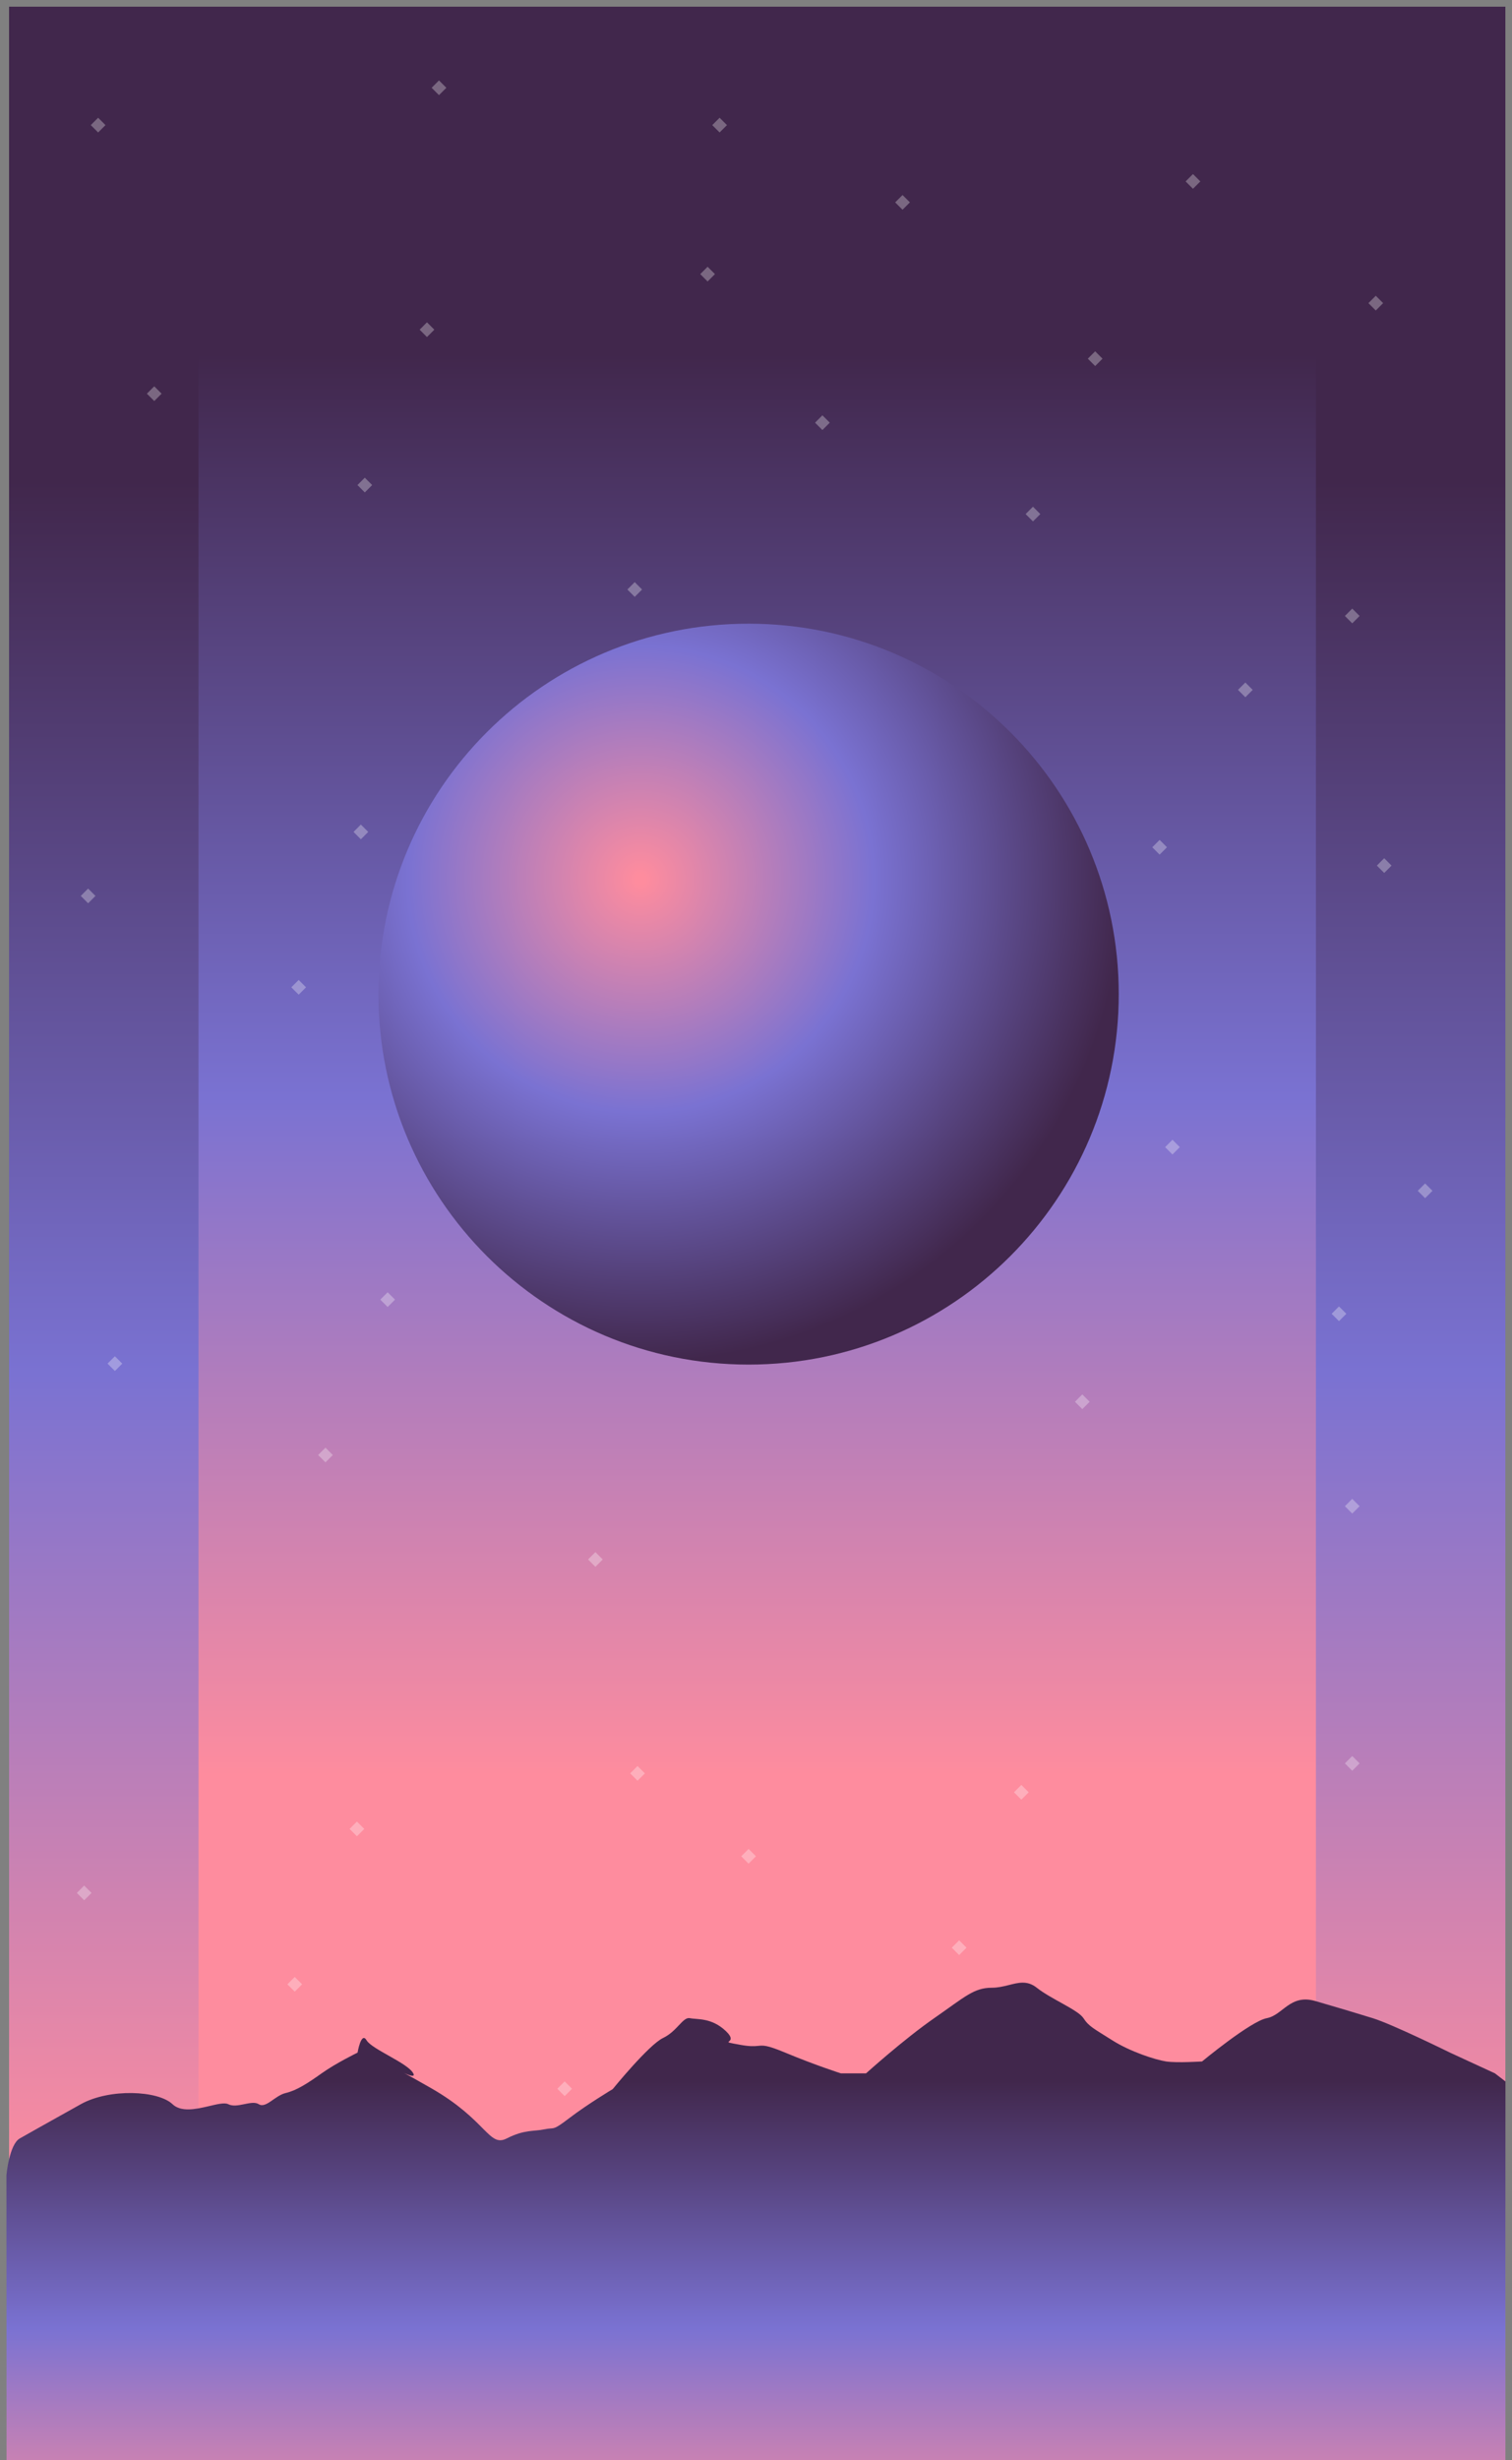 <?xml version="1.0" encoding="UTF-8"?>
<svg width="187px" height="304px" viewBox="0 0 187 304" version="1.1" xmlns="http://www.w3.org/2000/svg" xmlns:xlink="http://www.w3.org/1999/xlink">
    <rect x="0" y="0" width="187" height="304" fill="#808080" stroke="none"/>
    <!-- Generator: Sketch 61.2 (89653) - https://sketch.com -->
    <title>Group 6</title>
    <desc>Created with Sketch.</desc>
    <defs>
        <linearGradient x1="50%" y1="82.888%" x2="50%" y2="10.759%" id="linearGradient-1">
            <stop stop-color="#41274C" offset="0%"></stop>
            <stop stop-color="#41274C" offset="3.495%"></stop>
            <stop stop-color="#7A72D2" offset="53.421%"></stop>
            <stop stop-color="#FE8C9E" offset="98.974%"></stop>
            <stop stop-color="#FE8C9E" offset="100%"></stop>
        </linearGradient>
        <linearGradient x1="50%" y1="97.313%" x2="50%" y2="29.753%" id="linearGradient-2">
            <stop stop-color="#41274C" offset="0%"></stop>
            <stop stop-color="#41274C" offset="3.495%"></stop>
            <stop stop-color="#7A72D2" offset="53.421%"></stop>
            <stop stop-color="#FE8C9E" offset="98.974%"></stop>
            <stop stop-color="#FE8C9E" offset="100%"></stop>
        </linearGradient>
        <polygon id="path-3" points="55.727 97.396 177.087 97.396 177.087 0 55.727 0"></polygon>
        <path d="M0.727,52.928 C0.727,52.928 8.241,52.563 8.825,51.828 C9.408,51.093 10.864,49.075 12.321,50.36 C13.779,51.644 14.653,51.435 14.653,51.435 C14.653,51.435 15.236,52.928 16.111,52.928 C16.985,52.928 17.568,53.479 18.443,53.847 C19.316,54.213 21.335,53.847 21.335,53.847 C21.335,53.847 22.813,54.764 23.833,54.764 C24.855,54.764 26.165,54.397 27.332,54.764 C28.497,55.132 29.808,55.132 30.391,56.416 C30.973,57.7 30.537,58.083 31.557,58.903 C32.577,59.72 34.18,58.915 34.763,59.868 C35.345,60.821 36.657,61.005 37.095,60.821 C37.532,60.639 42.049,60.885 42.049,60.885 C42.049,60.885 42.632,62.105 42.777,62.656 C42.923,63.207 40.737,63.205 42.777,65.043 C44.817,66.88 47.149,68.897 47.587,69.264 C48.024,69.632 46.859,69.815 48.752,71.649 C50.647,73.485 51.667,75.139 51.957,75.689 C52.249,76.239 53.561,78.075 53.561,78.075 C53.561,78.075 55.747,78.992 56.039,78.075 C56.329,77.156 58.952,74.771 58.952,74.771 C58.952,74.771 62.741,77.055 63.471,78.481 C64.199,79.911 64.927,80.827 65.947,82.112 C66.968,83.397 69.153,85.232 69.299,86.7 C69.444,88.169 69.591,88.536 70.028,89.087 C70.465,89.639 72.068,92.207 73.087,93.125 C74.108,94.043 75.711,98.815 78.043,96.979 C80.373,95.143 81.248,95.695 83.143,93.676 C85.036,91.656 86.785,90.555 86.931,90.004 C87.077,89.455 87.805,88.169 88.097,87.435 C88.388,86.7 88.972,85.599 90.575,84.683 C92.177,83.764 92.613,85.599 93.78,82.479 C94.945,79.36 98.735,74.035 98.88,73.668 C99.027,73.303 99.755,72.2 99.755,71.1 C99.755,69.999 99.755,66.88 100.337,66.88 C100.92,66.88 102.815,65.047 103.689,66.88 C104.563,68.713 105.583,71.1 105.583,71.1 C105.583,71.1 105.729,72.933 106.312,73.668 C106.895,74.404 108.935,77.524 109.081,78.075 C109.227,78.625 108.936,78.808 110.101,80.46 C111.267,82.112 113.597,84.865 113.597,84.865 L114.327,86.517 L116.221,88.536 L118.115,89.639 L120.884,92.024 L121.759,94.776 L122.085,95.877 L122.079,0 L0.727,0 L0.727,52.928 Z" id="path-5"></path>
        <polygon id="path-7" points="0 87379.998 87379.998 87379.998 87379.998 0 0 0"></polygon>
        <linearGradient x1="50%" y1="32.075%" x2="50%" y2="81.504%" id="linearGradient-9">
            <stop stop-color="#FE8C9E" offset="0%"></stop>
            <stop stop-color="#FE8C9E" offset="1.165%"></stop>
            <stop stop-color="#D75F8C" offset="52.895%"></stop>
            <stop stop-color="#41274C" offset="96.505%"></stop>
            <stop stop-color="#41274C" offset="100%"></stop>
        </linearGradient>
        <polygon id="path-10" points="-7.879 117.443 101.715 117.443 101.715 0.156 -7.879 0.156"></polygon>
        <path d="M109.715,51.556 C109.715,51.556 102.928,63.453 102.403,62.569 C101.876,61.685 100.56,59.252 99.244,60.801 C97.928,62.348 97.139,62.096 97.139,62.096 C97.139,62.096 96.612,63.895 95.823,63.895 C95.033,63.895 94.507,64.557 93.717,65 C92.928,65.441 91.105,65 91.105,65 C91.105,65 89.769,66.105 88.848,66.105 C87.927,66.105 86.743,65.663 85.691,66.105 C84.637,66.547 83.452,66.547 82.927,68.093 C82.4,69.641 82.795,70.101 81.873,71.087 C80.952,72.073 79.505,71.103 78.979,72.251 C78.452,73.399 77.268,73.62 76.873,73.399 C76.479,73.179 72.399,73.475 72.399,73.475 C72.399,73.475 71.872,74.947 71.741,75.609 C71.609,76.272 73.583,76.271 71.741,78.483 C69.899,80.695 67.793,83.124 67.399,83.567 C67.003,84.008 68.056,84.229 66.345,86.44 C64.635,88.649 63.713,90.639 63.451,91.303 C63.188,91.965 62.003,94.176 62.003,94.176 C62.003,94.176 60.029,95.281 59.765,94.176 C59.503,93.071 57.135,90.196 57.135,90.196 C57.135,90.196 53.713,92.948 53.055,94.667 C52.396,96.385 51.739,97.491 50.817,99.037 C49.896,100.585 47.923,102.796 47.791,104.564 C47.66,106.332 47.528,106.775 47.133,107.437 C46.739,108.1 45.291,111.195 44.369,112.3 C43.448,113.405 42,119.152 39.895,116.941 C37.789,114.732 37,115.395 35.289,112.964 C33.579,110.531 32,109.205 31.868,108.543 C31.736,107.879 31.079,106.332 30.815,105.448 C30.552,104.564 30.027,103.239 28.579,102.133 C27.131,101.028 26.736,103.239 25.683,99.48 C24.631,95.723 21.209,89.311 21.077,88.869 C20.945,88.428 20.288,87.103 20.288,85.776 C20.288,84.451 20.288,80.695 19.761,80.695 C19.235,80.695 17.524,78.487 16.735,80.695 C15.945,82.904 15.024,85.776 15.024,85.776 C15.024,85.776 14.892,87.984 14.365,88.869 C13.84,89.755 11.997,93.513 11.865,94.176 C11.735,94.839 11.997,95.06 10.944,97.049 C9.892,99.037 7.787,102.355 7.787,102.355 L7.128,104.343 L5.417,106.775 L3.707,108.1 L1.207,110.973 L0.417,114.289 L0.121,115.616 L0.128,0.155 L109.715,0.155 L109.715,51.556 Z" id="path-12"></path>
        <polygon id="path-14" points="0 87379.998 87379.998 87379.998 87379.998 0 0 0"></polygon>
        <linearGradient x1="50%" y1="37.331%" x2="50%" y2="91.989%" id="linearGradient-16">
            <stop stop-color="#FE8C9E" offset="0%"></stop>
            <stop stop-color="#FE8C9E" offset="1.165%"></stop>
            <stop stop-color="#D75F8C" offset="52.895%"></stop>
            <stop stop-color="#41274C" offset="96.505%"></stop>
            <stop stop-color="#41274C" offset="100%"></stop>
        </linearGradient>
        <radialGradient cx="35.288%" cy="65.655%" fx="35.288%" fy="65.655%" r="68.113%" id="radialGradient-17">
            <stop stop-color="#FE8C9E" offset="0%"></stop>
            <stop stop-color="#FE8C9E" offset="1.026%"></stop>
            <stop stop-color="#7A72D2" offset="46.579%"></stop>
            <stop stop-color="#41274C" offset="96.505%"></stop>
            <stop stop-color="#41274C" offset="100%"></stop>
        </radialGradient>
        <path d="M0.785,10.7 C0.785,4.921 5.471,0.235 11.251,0.235 L11.251,0.235 C17.029,0.235 21.715,4.921 21.715,10.7 L21.715,10.7 C21.715,16.48 17.029,21.165 11.251,21.165 L11.251,21.165 C5.471,21.165 0.785,16.48 0.785,10.7" id="path-18"></path>
        <polygon id="path-20" points="0 87379.998 87379.998 87379.998 87379.998 0 0 0"></polygon>
        <radialGradient cx="35.289%" cy="65.655%" fx="35.289%" fy="65.655%" r="68.112%" gradientTransform="translate(0.353,0.657),scale(1,1),rotate(-50.988),translate(-0.353,-0.657)" id="radialGradient-22">
            <stop stop-color="#FE8C9E" offset="0%"></stop>
            <stop stop-color="#FE8C9E" offset="1.165%"></stop>
            <stop stop-color="#D75F8C" offset="52.895%"></stop>
            <stop stop-color="#41274C" offset="96.505%"></stop>
            <stop stop-color="#41274C" offset="100%"></stop>
        </radialGradient>
        <path d="M0.016,8.117 C0.016,4.123 3.256,0.884 7.251,0.884 L7.251,0.884 C11.245,0.884 14.483,4.123 14.483,8.117 L14.483,8.117 C14.483,12.112 11.245,15.351 7.251,15.351 L7.251,15.351 C3.256,15.351 0.016,12.112 0.016,8.117" id="path-23"></path>
        <polygon id="path-25" points="0 87379.998 87379.998 87379.998 87379.998 0 0 0"></polygon>
        <radialGradient cx="35.294%" cy="65.652%" fx="35.294%" fy="65.652%" r="68.108%" id="radialGradient-27">
            <stop stop-color="#FE8C9E" offset="0%"></stop>
            <stop stop-color="#FE8C9E" offset="1.165%"></stop>
            <stop stop-color="#D75F8C" offset="52.895%"></stop>
            <stop stop-color="#41274C" offset="96.505%"></stop>
            <stop stop-color="#41274C" offset="100%"></stop>
        </radialGradient>
        <path d="M1.104,4.063 C1.104,2.14 2.661,0.583 4.584,0.583 L4.584,0.583 C6.505,0.583 8.063,2.14 8.063,4.063 L8.063,4.063 C8.063,5.984 6.505,7.541 4.584,7.541 L4.584,7.541 C2.661,7.541 1.104,5.984 1.104,4.063" id="path-28"></path>
        <polygon id="path-30" points="0 87379.998 87379.998 87379.998 87379.998 0 0 0"></polygon>
        <radialGradient cx="35.288%" cy="65.657%" fx="35.288%" fy="65.657%" r="68.113%" id="radialGradient-32">
            <stop stop-color="#FE8C9E" offset="0%"></stop>
            <stop stop-color="#FE8C9E" offset="1.165%"></stop>
            <stop stop-color="#D75F8C" offset="52.895%"></stop>
            <stop stop-color="#41274C" offset="96.505%"></stop>
            <stop stop-color="#41274C" offset="100%"></stop>
        </radialGradient>
        <path d="M1.104,3.649 C1.104,1.728 2.661,0.171 4.584,0.171 L4.584,0.171 C6.505,0.171 8.063,1.728 8.063,3.649 L8.063,3.649 C8.063,5.572 6.505,7.128 4.584,7.128 L4.584,7.128 C2.661,7.128 1.104,5.572 1.104,3.649" id="path-33"></path>
        <polygon id="path-35" points="0 87379.998 87379.998 87379.998 87379.998 0 0 0"></polygon>
        <radialGradient cx="35.288%" cy="65.666%" fx="35.288%" fy="65.666%" r="68.126%" gradientTransform="translate(0.353,0.657),scale(1,1),rotate(-50.988),translate(-0.353,-0.657)" id="radialGradient-37">
            <stop stop-color="#FE8C9E" offset="0%"></stop>
            <stop stop-color="#FE8C9E" offset="1.165%"></stop>
            <stop stop-color="#D75F8C" offset="52.895%"></stop>
            <stop stop-color="#41274C" offset="96.505%"></stop>
            <stop stop-color="#41274C" offset="100%"></stop>
        </radialGradient>
        <linearGradient x1="50%" y1="82.888%" x2="50%" y2="-20.499%" id="linearGradient-38">
            <stop stop-color="#41274C" offset="0%"></stop>
            <stop stop-color="#41274C" offset="3.495%"></stop>
            <stop stop-color="#7A72D2" offset="53.421%"></stop>
            <stop stop-color="#FE8C9E" offset="98.974%"></stop>
            <stop stop-color="#FE8C9E" offset="100%"></stop>
        </linearGradient>
    </defs>
    <g id="Page-1" stroke="none" stroke-width="1" fill="none" fill-rule="evenodd">
        <g id="Group-6">
            <g id="g90" transform="translate(94, 152) scale(-1, 1) rotate(-180) translate(-94, -152) translate(1, -0)" fill="url(#linearGradient-1)" fill-rule="nonzero">
                <g id="g92" transform="translate(-0, 0)">
                    <g id="g98" transform="translate(-0, 0)">
                        <g id="g100" transform="translate(-0, 0)">
                            <polygon id="path114" points="185.181 0 0.121 0 0.121 303.173 185.181 303.173"></polygon>
                        </g>
                    </g>
                </g>
            </g>
            <g id="g116" transform="translate(93.5, 165.833) scale(-1, 1) rotate(-180) translate(-93.5, -165.833) translate(24, 28.333)" fill="url(#linearGradient-2)" fill-rule="nonzero">
                <g id="g118" transform="translate(0, 0.333)">
                    <g id="g124" transform="translate(-0, 0)">
                        <g id="g126" transform="translate(-0, 0)">
                            <polygon id="path140" points="138.749 0.155 0.553 0.155 0.553 273.557 138.749 273.557"></polygon>
                        </g>
                    </g>
                </g>
            </g>
            <g id="g144" transform="translate(98, 156.5) scale(-1, 1) rotate(-180) translate(-98, -156.5) translate(9, 9)">
                <g id="g346" opacity="0.3" transform="translate(0.333, 44)" fill="#FFFFFF" fill-rule="nonzero">
                    <g id="g160" transform="translate(8.833, 210.019)">
                        <polygon id="path158" points="0 1.333 0.909 0.423 1.819 1.333 0.909 2.243"></polygon>
                    </g>
                    <g id="g164" transform="translate(42.566, 217.928)">
                        <polygon id="path162" points="0 1.333 0.909 0.423 1.819 1.333 0.909 2.243"></polygon>
                    </g>
                    <g id="g168" transform="translate(1.895, 243.207)">
                        <polygon id="path166" points="0 1.333 0.909 0.424 1.819 1.333 0.909 2.243"></polygon>
                    </g>
                    <g id="g172" transform="translate(67.41, 185.819)">
                        <polygon id="path170" points="2.667 1.333 1.757 2.244 0.848 1.333 1.757 0.424"></polygon>
                    </g>
                    <g id="g176" transform="translate(77.271, 224.793)">
                        <polygon id="path174" points="0 1.333 0.909 0.423 1.819 1.333 0.909 2.243"></polygon>
                    </g>
                    <g id="g180" transform="translate(44.051, 247.819)">
                        <polygon id="path178" points="0 1.333 0.909 0.424 1.819 1.333 0.909 2.244"></polygon>
                    </g>
                    <g id="g184" transform="translate(78.757, 243.207)">
                        <polygon id="path182" points="0 1.333 0.909 0.424 1.819 1.333 0.909 2.243"></polygon>
                    </g>
                    <g id="g188" transform="translate(101.381, 233.658)">
                        <polygon id="path186" points="0 1.333 0.909 0.423 1.819 1.333 0.909 2.243"></polygon>
                    </g>
                    <g id="g192" transform="translate(137.302, 236.249)">
                        <polygon id="path190" points="0 1.333 0.909 0.424 1.819 1.333 0.909 2.244"></polygon>
                    </g>
                    <g id="g196" transform="translate(34.875, 198.727)">
                        <polygon id="path194" points="0 1.333 0.909 0.423 1.819 1.333 0.909 2.243"></polygon>
                    </g>
                    <g id="g200" transform="translate(160.952, 151.703)">
                        <polygon id="path198" points="0 1.333 0.909 0.424 1.819 1.333 0.909 2.244"></polygon>
                    </g>
                    <g id="g204" transform="translate(132.753, 153.544)">
                        <polygon id="path202" points="1.333 2.667 0.424 1.756 1.333 0.848 2.243 1.756"></polygon>
                    </g>
                    <g id="g208" transform="translate(0.656, 147.956)">
                        <polygon id="path206" points="0 1.333 0.909 0.423 1.819 1.333 0.909 2.243"></polygon>
                    </g>
                    <g id="g212" transform="translate(34.389, 155.865)">
                        <polygon id="path210" points="0 1.333 0.909 0.423 1.819 1.333 0.909 2.243"></polygon>
                    </g>
                    <g id="g216" transform="translate(60.081, 123.757)">
                        <polygon id="path214" points="0 1.333 0.909 0.423 1.819 1.333 0.909 2.243"></polygon>
                    </g>
                    <g id="g220" transform="translate(69.094, 162.729)">
                        <polygon id="path218" points="0 1.333 0.909 0.424 1.819 1.333 0.909 2.244"></polygon>
                    </g>
                    <g id="g224" transform="translate(26.697, 136.663)">
                        <polygon id="path222" points="0 1.333 0.909 0.423 1.819 1.333 0.909 2.243"></polygon>
                    </g>
                    <g id="g228" transform="translate(75.34, 141.113)">
                        <polygon id="path226" points="0 1.333 0.909 0.423 1.819 1.333 0.909 2.243"></polygon>
                    </g>
                    <g id="g232" transform="translate(109.072, 149.022)">
                        <polygon id="path230" points="0 1.333 0.909 0.423 1.819 1.333 0.909 2.243"></polygon>
                    </g>
                    <g id="g236" transform="translate(134.765, 116.913)">
                        <polygon id="path234" points="0 1.333 0.909 0.424 1.819 1.333 0.909 2.244"></polygon>
                    </g>
                    <g id="g240" transform="translate(143.778, 173.418)">
                        <polygon id="path238" points="0 1.333 0.909 0.423 1.819 1.333 0.909 2.243"></polygon>
                    </g>
                    <g id="g244" transform="translate(101.381, 129.82)">
                        <polygon id="path242" points="0 1.333 0.909 0.423 1.819 1.333 0.909 2.243"></polygon>
                    </g>
                    <g id="g248" transform="translate(91.471, 206.435)">
                        <polygon id="path246" points="0 1.333 0.909 0.424 1.819 1.333 0.909 2.244"></polygon>
                    </g>
                    <g id="g252" transform="translate(125.204, 214.344)">
                        <polygon id="path250" points="0 1.333 0.909 0.424 1.819 1.333 0.909 2.244"></polygon>
                    </g>
                    <g id="g256" transform="translate(156.999, 182.549)">
                        <polygon id="path254" points="0 1.333 0.909 0.424 1.819 1.333 0.909 2.244"></polygon>
                    </g>
                    <g id="g260" transform="translate(159.486, 220.785)">
                        <polygon id="path258" points="1.333 2.667 0.424 1.757 1.333 0.848 2.243 1.757"></polygon>
                    </g>
                    <g id="g264" transform="translate(117.513, 195.142)">
                        <polygon id="path262" points="0 1.333 0.909 0.424 1.819 1.333 0.909 2.244"></polygon>
                    </g>
                    <g id="g268" transform="translate(97.574, 96.741)">
                        <polygon id="path266" points="0 1.333 0.909 0.423 1.819 1.333 0.909 2.243"></polygon>
                    </g>
                    <g id="g272" transform="translate(154.936, 95.896)">
                        <polygon id="path270" points="1.333 2.667 0.424 1.756 1.333 0.848 2.243 1.756"></polygon>
                    </g>
                    <g id="g276" transform="translate(156.999, 72.54)">
                        <polygon id="path274" points="0 1.333 0.909 0.424 1.819 1.333 0.909 2.244"></polygon>
                    </g>
                    <g id="g280" transform="translate(165.588, 111.09)">
                        <polygon id="path278" points="1.333 2.667 0.424 1.757 1.333 0.848 2.243 1.757"></polygon>
                    </g>
                    <g id="g284" transform="translate(123.615, 85.448)">
                        <polygon id="path282" points="0 1.333 0.909 0.423 1.819 1.333 0.909 2.243"></polygon>
                    </g>
                    <g id="g288" transform="translate(3.968, 90.16)">
                        <polygon id="path286" points="0 1.333 0.909 0.424 1.819 1.333 0.909 2.244"></polygon>
                    </g>
                    <g id="g292" transform="translate(37.701, 98.069)">
                        <polygon id="path290" points="0 1.333 0.909 0.424 1.819 1.333 0.909 2.244"></polygon>
                    </g>
                    <g id="g296" transform="translate(63.393, 65.961)">
                        <polygon id="path294" points="0 1.333 0.909 0.423 1.819 1.333 0.909 2.243"></polygon>
                    </g>
                    <g id="g300" transform="translate(72.406, 104.934)">
                        <polygon id="path298" points="0 1.333 0.909 0.424 1.819 1.333 0.909 2.244"></polygon>
                    </g>
                    <g id="g304" transform="translate(30.01, 78.867)">
                        <polygon id="path302" points="0 1.333 0.909 0.424 1.819 1.333 0.909 2.244"></polygon>
                    </g>
                    <g id="g308" transform="translate(82.341, 29.28)">
                        <polygon id="path306" points="0 1.333 0.909 0.423 1.819 1.333 0.909 2.243"></polygon>
                    </g>
                    <g id="g312" transform="translate(116.074, 37.189)">
                        <polygon id="path310" points="0 1.333 0.909 0.423 1.819 1.333 0.909 2.243"></polygon>
                    </g>
                    <g id="g316" transform="translate(150.897, 5.081)">
                        <polygon id="path314" points="0 1.333 0.909 0.423 1.819 1.333 0.909 2.243"></polygon>
                    </g>
                    <g id="g320" transform="translate(156.999, 40.763)">
                        <polygon id="path318" points="0 1.333 0.909 0.423 1.819 1.333 0.909 2.243"></polygon>
                    </g>
                    <g id="g324" transform="translate(108.382, 17.987)">
                        <polygon id="path322" points="0 1.333 0.909 0.423 1.819 1.333 0.909 2.243"></polygon>
                    </g>
                    <g id="g328" transform="translate(0.169, 24.754)">
                        <polygon id="path326" points="0 1.333 0.909 0.424 1.819 1.333 0.909 2.244"></polygon>
                    </g>
                    <g id="g332" transform="translate(33.902, 32.663)">
                        <polygon id="path330" points="0 1.333 0.909 0.424 1.819 1.333 0.909 2.244"></polygon>
                    </g>
                    <g id="g336" transform="translate(59.594, 0.555)">
                        <polygon id="path334" points="0 1.333 0.909 0.423 1.819 1.333 0.909 2.243"></polygon>
                    </g>
                    <g id="g340" transform="translate(68.607, 39.527)">
                        <polygon id="path338" points="0 1.333 0.909 0.424 1.819 1.333 0.909 2.244"></polygon>
                    </g>
                    <g id="g344" transform="translate(26.211, 13.461)">
                        <polygon id="path342" points="0 1.333 0.909 0.424 1.819 1.333 0.909 2.244"></polygon>
                    </g>
                </g>
                <mask id="mask-4" fill="white">
                    <use xlink:href="#path-3"></use>
                </mask>
                <g id="path354"></g>
                <g id="g416" opacity="0.8" mask="url(#mask-4)">
                    <g transform="translate(55, 0)" id="g414">
                        <g>
                            <g id="g412-Clipped">
                                <mask id="mask-6" fill="white">
                                    <use xlink:href="#path-5"></use>
                                </mask>
                                <g id="path358"></g>
                                <g id="g412" mask="url(#mask-6)">
                                    <g transform="translate(-43994.666, -43889.332)" id="g410">
                                        <g>
                                            <g id="g408-Clipped">
                                                <mask id="mask-8" fill="white">
                                                    <use xlink:href="#path-7"></use>
                                                </mask>
                                                <g id="path380"></g>
                                                <g id="g408" mask="url(#mask-8)">
                                                    <g transform="translate(43994.666, 43889.332)" id="g406">
                                                        <g>
                                                            <path d="M0.727,52.928 C0.727,52.928 8.241,52.563 8.825,51.828 C9.408,51.093 10.864,49.075 12.321,50.36 C13.779,51.644 14.653,51.435 14.653,51.435 C14.653,51.435 15.236,52.928 16.111,52.928 C16.985,52.928 17.568,53.479 18.443,53.847 C19.316,54.213 21.335,53.847 21.335,53.847 C21.335,53.847 22.813,54.764 23.833,54.764 C24.855,54.764 26.165,54.397 27.332,54.764 C28.497,55.132 29.808,55.132 30.391,56.416 C30.973,57.7 30.537,58.083 31.557,58.903 C32.577,59.72 34.18,58.915 34.763,59.868 C35.345,60.821 36.657,61.005 37.095,60.821 C37.532,60.639 42.049,60.885 42.049,60.885 C42.049,60.885 42.632,62.105 42.777,62.656 C42.923,63.207 40.737,63.205 42.777,65.043 C44.817,66.88 47.149,68.897 47.587,69.264 C48.024,69.632 46.859,69.815 48.752,71.649 C50.647,73.485 51.667,75.139 51.957,75.689 C52.249,76.239 53.561,78.075 53.561,78.075 C53.561,78.075 55.747,78.992 56.039,78.075 C56.329,77.156 58.952,74.771 58.952,74.771 C58.952,74.771 62.741,77.055 63.471,78.481 C64.199,79.911 64.927,80.827 65.947,82.112 C66.968,83.397 69.153,85.232 69.299,86.7 C69.444,88.169 69.591,88.536 70.028,89.087 C70.465,89.639 72.068,92.207 73.087,93.125 C74.108,94.043 75.711,98.815 78.043,96.979 C80.373,95.143 81.248,95.695 83.143,93.676 C85.036,91.656 86.785,90.555 86.931,90.004 C87.077,89.455 87.805,88.169 88.097,87.435 C88.388,86.7 88.972,85.599 90.575,84.683 C92.177,83.764 92.613,85.599 93.78,82.479 C94.945,79.36 98.735,74.035 98.88,73.668 C99.027,73.303 99.755,72.2 99.755,71.1 C99.755,69.999 99.755,66.88 100.337,66.88 C100.92,66.88 102.815,65.047 103.689,66.88 C104.563,68.713 105.583,71.1 105.583,71.1 C105.583,71.1 105.729,72.933 106.312,73.668 C106.895,74.404 108.935,77.524 109.081,78.075 C109.227,78.625 108.936,78.808 110.101,80.46 C111.267,82.112 113.597,84.865 113.597,84.865 L114.327,86.517 L116.221,88.536 L118.115,89.639 L120.884,92.024 L121.759,94.776 L122.085,95.877 L122.079,0 L0.727,0 L0.727,52.928 Z" id="path404" fill="url(#linearGradient-9)" fill-rule="nonzero"></path>
                                                        </g>
                                                    </g>
                                                </g>
                                            </g>
                                        </g>
                                    </g>
                                </g>
                            </g>
                        </g>
                    </g>
                </g>
                <mask id="mask-11" fill="white">
                    <use xlink:href="#path-10"></use>
                </mask>
                <g id="path424"></g>
                <g id="g486" opacity="0.8" mask="url(#mask-11)">
                    <g transform="translate(-8, 0)" id="g484">
                        <g transform="translate(-0, 0)">
                            <g id="g482-Clipped" transform="translate(-0, 0)">
                                <mask id="mask-13" fill="white">
                                    <use xlink:href="#path-12"></use>
                                </mask>
                                <g id="path428"></g>
                                <g id="g482" mask="url(#mask-13)">
                                    <g transform="translate(-43931.666, -43889.332)" id="g480">
                                        <g>
                                            <g id="g478-Clipped">
                                                <mask id="mask-15" fill="white">
                                                    <use xlink:href="#path-14"></use>
                                                </mask>
                                                <g id="path450"></g>
                                                <g id="g478" mask="url(#mask-15)">
                                                    <g transform="translate(43931.666, 43889.332)" id="g476">
                                                        <g transform="translate(-0, 0)">
                                                            <path d="M109.715,51.556 C109.715,51.556 102.928,63.453 102.403,62.569 C101.876,61.685 100.56,59.252 99.244,60.801 C97.928,62.348 97.139,62.096 97.139,62.096 C97.139,62.096 96.612,63.895 95.823,63.895 C95.033,63.895 94.507,64.557 93.717,65 C92.928,65.441 91.105,65 91.105,65 C91.105,65 89.769,66.105 88.848,66.105 C87.927,66.105 86.743,65.663 85.691,66.105 C84.637,66.547 83.452,66.547 82.927,68.093 C82.4,69.641 82.795,70.101 81.873,71.087 C80.952,72.073 79.505,71.103 78.979,72.251 C78.452,73.399 77.268,73.62 76.873,73.399 C76.479,73.179 72.399,73.475 72.399,73.475 C72.399,73.475 71.872,74.947 71.741,75.609 C71.609,76.272 73.583,76.271 71.741,78.483 C69.899,80.695 67.793,83.124 67.399,83.567 C67.003,84.008 68.056,84.229 66.345,86.44 C64.635,88.649 63.713,90.639 63.451,91.303 C63.188,91.965 62.003,94.176 62.003,94.176 C62.003,94.176 60.029,95.281 59.765,94.176 C59.503,93.071 57.135,90.196 57.135,90.196 C57.135,90.196 53.713,92.948 53.055,94.667 C52.396,96.385 51.739,97.491 50.817,99.037 C49.896,100.585 47.923,102.796 47.791,104.564 C47.66,106.332 47.528,106.775 47.133,107.437 C46.739,108.1 45.291,111.195 44.369,112.3 C43.448,113.405 42,119.152 39.895,116.941 C37.789,114.732 37,115.395 35.289,112.964 C33.579,110.531 32,109.205 31.868,108.543 C31.736,107.879 31.079,106.332 30.815,105.448 C30.552,104.564 30.027,103.239 28.579,102.133 C27.131,101.028 26.736,103.239 25.683,99.48 C24.631,95.723 21.209,89.311 21.077,88.869 C20.945,88.428 20.288,87.103 20.288,85.776 C20.288,84.451 20.288,80.695 19.761,80.695 C19.235,80.695 17.524,78.487 16.735,80.695 C15.945,82.904 15.024,85.776 15.024,85.776 C15.024,85.776 14.892,87.984 14.365,88.869 C13.84,89.755 11.997,93.513 11.865,94.176 C11.735,94.839 11.997,95.06 10.944,97.049 C9.892,99.037 7.787,102.355 7.787,102.355 L7.128,104.343 L5.417,106.775 L3.707,108.1 L1.207,110.973 L0.417,114.289 L0.121,115.616 L0.128,0.155 L109.715,0.155 L109.715,51.556 Z" id="path474" fill="url(#linearGradient-16)" fill-rule="nonzero"></path>
                                                        </g>
                                                    </g>
                                                </g>
                                            </g>
                                        </g>
                                    </g>
                                </g>
                            </g>
                        </g>
                    </g>
                </g>
            </g>
            <g id="g542" transform="translate(92.667, 122.833) scale(-1, 1) rotate(-180) translate(-92.667, -122.833) translate(46.667, 76.333)" fill="url(#radialGradient-17)" fill-rule="nonzero">
                <g id="g544">
                    <g id="g550">
                        <g id="g552">
                            <path d="M0.139,46.485 C0.139,21.203 20.633,0.707 45.917,0.707 L45.917,0.707 C71.2,0.707 91.696,21.203 91.696,46.485 L91.696,46.485 C91.696,71.768 71.2,92.264 45.917,92.264 L45.917,92.264 C20.633,92.264 0.139,71.768 0.139,46.485" id="path566"></path>
                        </g>
                    </g>
                </g>
            </g>
            <g id="g568" transform="translate(92.667, 58.667) scale(-1, 1) rotate(-180) translate(-92.667, -58.667) translate(81.333, 48)">
                <g id="g570-Clipped">
                    <mask id="mask-19" fill="white">
                        <use xlink:href="#path-18"></use>
                    </mask>
                    <g id="path572"></g>
                    <g id="g570" mask="url(#mask-19)">
                        <g transform="translate(-44011.999, -44123.999)" id="g576">
                            <g>
                                <g id="g608-Clipped">
                                    <mask id="mask-21" fill="white">
                                        <use xlink:href="#path-20"></use>
                                    </mask>
                                    <g id="path598"></g>
                                    <g id="g608" mask="url(#mask-21)">
                                        <g transform="translate(44011.999, 44123.999)" id="g610">
                                            <g>
                                                <path d="M0.785,10.7 C0.785,4.921 5.471,0.235 11.251,0.235 L11.251,0.235 C17.029,0.235 21.715,4.921 21.715,10.7 L21.715,10.7 C21.715,16.48 17.029,21.165 11.251,21.165 L11.251,21.165 C5.471,21.165 0.785,16.48 0.785,10.7" id="path624" fill="url(#radialGradient-22)" fill-rule="nonzero"></path>
                                            </g>
                                        </g>
                                    </g>
                                </g>
                            </g>
                        </g>
                    </g>
                </g>
            </g>
            <g id="g626" transform="translate(92.667, 185.333) scale(-1, 1) rotate(-180) translate(-92.667, -185.333) translate(85.333, 177.333)">
                <g id="g628-Clipped">
                    <mask id="mask-24" fill="white">
                        <use xlink:href="#path-23"></use>
                    </mask>
                    <g id="path630"></g>
                    <g id="g628" mask="url(#mask-24)">
                        <g transform="translate(-44015.999, -43999.999)" id="g634">
                            <g>
                                <g id="g666-Clipped">
                                    <mask id="mask-26" fill="white">
                                        <use xlink:href="#path-25"></use>
                                    </mask>
                                    <g id="path656"></g>
                                    <g id="g666" mask="url(#mask-26)">
                                        <g transform="translate(44015.999, 43999.999)" id="g668">
                                            <g>
                                                <path d="M0.016,8.117 C0.016,4.123 3.256,0.884 7.251,0.884 L7.251,0.884 C11.245,0.884 14.483,4.123 14.483,8.117 L14.483,8.117 C14.483,12.112 11.245,15.351 7.251,15.351 L7.251,15.351 C3.256,15.351 0.016,12.112 0.016,8.117" id="path682" fill="url(#radialGradient-27)" fill-rule="nonzero"></path>
                                            </g>
                                        </g>
                                    </g>
                                </g>
                            </g>
                        </g>
                    </g>
                </g>
            </g>
            <g id="g684" transform="translate(92.667, 206.667) scale(-1, 1) rotate(-180) translate(-92.667, -206.667) translate(88, 202.667)">
                <g id="g686-Clipped">
                    <mask id="mask-29" fill="white">
                        <use xlink:href="#path-28"></use>
                    </mask>
                    <g id="path688"></g>
                    <g id="g686" mask="url(#mask-29)">
                        <g transform="translate(-44018.666, -43982.666)" id="g692">
                            <g>
                                <g id="g724-Clipped">
                                    <mask id="mask-31" fill="white">
                                        <use xlink:href="#path-30"></use>
                                    </mask>
                                    <g id="path714"></g>
                                    <g id="g724" mask="url(#mask-31)">
                                        <g transform="translate(44018.666, 43982.666)" id="g726">
                                            <g>
                                                <path d="M1.104,4.063 C1.104,2.14 2.661,0.583 4.584,0.583 L4.584,0.583 C6.505,0.583 8.063,2.14 8.063,4.063 L8.063,4.063 C8.063,5.984 6.505,7.541 4.584,7.541 L4.584,7.541 C2.661,7.541 1.104,5.984 1.104,4.063" id="path740" fill="url(#radialGradient-32)" fill-rule="nonzero"></path>
                                            </g>
                                        </g>
                                    </g>
                                </g>
                            </g>
                        </g>
                    </g>
                </g>
            </g>
            <g id="g742" transform="translate(92.667, 36) scale(-1, 1) rotate(-180) translate(-92.667, -36) translate(88, 32)">
                <g id="g744-Clipped">
                    <mask id="mask-34" fill="white">
                        <use xlink:href="#path-33"></use>
                    </mask>
                    <g id="path746"></g>
                    <g id="g744" mask="url(#mask-34)">
                        <g transform="translate(-44018.666, -44153.332)" id="g750">
                            <g>
                                <g id="g782-Clipped">
                                    <mask id="mask-36" fill="white">
                                        <use xlink:href="#path-35"></use>
                                    </mask>
                                    <g id="path772"></g>
                                    <g id="g782" mask="url(#mask-36)">
                                        <g transform="translate(44018.666, 44153.332)" id="g784">
                                            <g>
                                                <path d="M1.104,3.649 C1.104,1.728 2.661,0.171 4.584,0.171 L4.584,0.171 C6.505,0.171 8.063,1.728 8.063,3.649 L8.063,3.649 C8.063,5.572 6.505,7.128 4.584,7.128 L4.584,7.128 C2.661,7.128 1.104,5.572 1.104,3.649" id="path798" fill="url(#radialGradient-37)" fill-rule="nonzero"></path>
                                            </g>
                                        </g>
                                    </g>
                                </g>
                            </g>
                        </g>
                    </g>
                </g>
            </g>
            <path d="M122.667,303.373 C120.445,303.373 119.333,302.244 115.555,299.62 L115.555,299.62 C111.777,297 107.111,292.792 107.111,292.792 L107.111,292.792 L104,292.792 C104,292.792 100.889,293.777 97.111,295.353 L97.111,295.353 C94.796,296.318 94.4,296.251 93.725,296.183 L93.725,296.183 C93.297,296.142 92.76,296.1 91.555,296.318 L91.555,296.318 C88.445,296.882 91.555,296.318 89.777,298.011 L89.777,298.011 C88,299.703 86.223,299.421 85.333,299.608 L85.333,299.608 C84.445,299.793 83.777,298.011 82,297.16 L82,297.16 C80.223,296.311 75.777,290.843 75.777,290.843 L75.777,290.843 C75.777,290.843 72.667,288.98 70.445,287.286 L70.445,287.286 C68.223,285.591 68.667,286.157 67.333,285.875 L67.333,285.875 C66,285.591 64.889,285.875 62.667,284.746 L62.667,284.746 C60.445,283.617 60.223,287.002 53.333,290.954 L53.333,290.954 C51.321,292.107 50.352,292.636 49.971,292.836 L49.971,292.836 C50.048,292.799 50.14,292.755 50.24,292.713 L50.24,292.713 C50.724,292.505 51.369,292.298 51.112,292.792 L51.112,292.792 C50.444,294.067 46,295.753 45.333,296.882 L45.333,296.882 C44.667,298.011 44.223,295.353 44.223,295.353 L44.223,295.353 C44.223,295.353 41.555,294.059 39.777,292.792 L39.777,292.792 C38,291.526 36.667,290.674 35.333,290.36 L35.333,290.36 C34,290.047 32.888,288.414 32,288.983 L32,288.983 C31.555,289.265 30.889,289.124 30.195,288.981 L30.195,288.981 C29.5,288.839 28.777,288.698 28.221,288.983 L28.221,288.983 C27.759,289.217 26.793,288.962 25.697,288.707 L25.697,288.707 C24.163,288.349 22.369,287.992 21.333,288.983 L21.333,288.983 C19.555,290.677 13.555,290.956 10,288.983 L10,288.983 C6.445,287.011 2.444,284.746 2.444,284.746 L2.444,284.746 C1.145,284.012 0.797,280.231 0.797,280.231 L0.797,280.231 L0.809,245 L186.181,245 L186.192,291.787 L184.889,292.792 L179.333,295.353 C179.333,295.353 172.221,298.858 169.779,299.608 L169.779,299.608 C167.333,300.358 165.777,300.832 162.667,301.732 L162.667,301.732 C159.556,302.628 158.667,299.985 156.667,299.608 L156.667,299.608 C154.667,299.229 148.667,294.261 148.667,294.261 L148.667,294.261 C148.667,294.261 145.555,294.059 144.223,294.261 L144.223,294.261 C142.889,294.467 139.779,295.469 137.555,296.882 L137.555,296.882 C135.333,298.292 134.667,298.576 134,299.608 L134,299.608 C133.333,300.64 130,301.962 128.223,303.373 L128.223,303.373 C127.629,303.843 127.063,304 126.485,304 L126.485,304 C125.333,304 124.148,303.373 122.667,303.373" id="path540" fill="url(#linearGradient-38)" fill-rule="nonzero" transform="translate(93.495, 274.5) scale(-1, 1) rotate(-180) translate(-93.495, -274.5) "></path>
        </g>
    </g>
</svg>